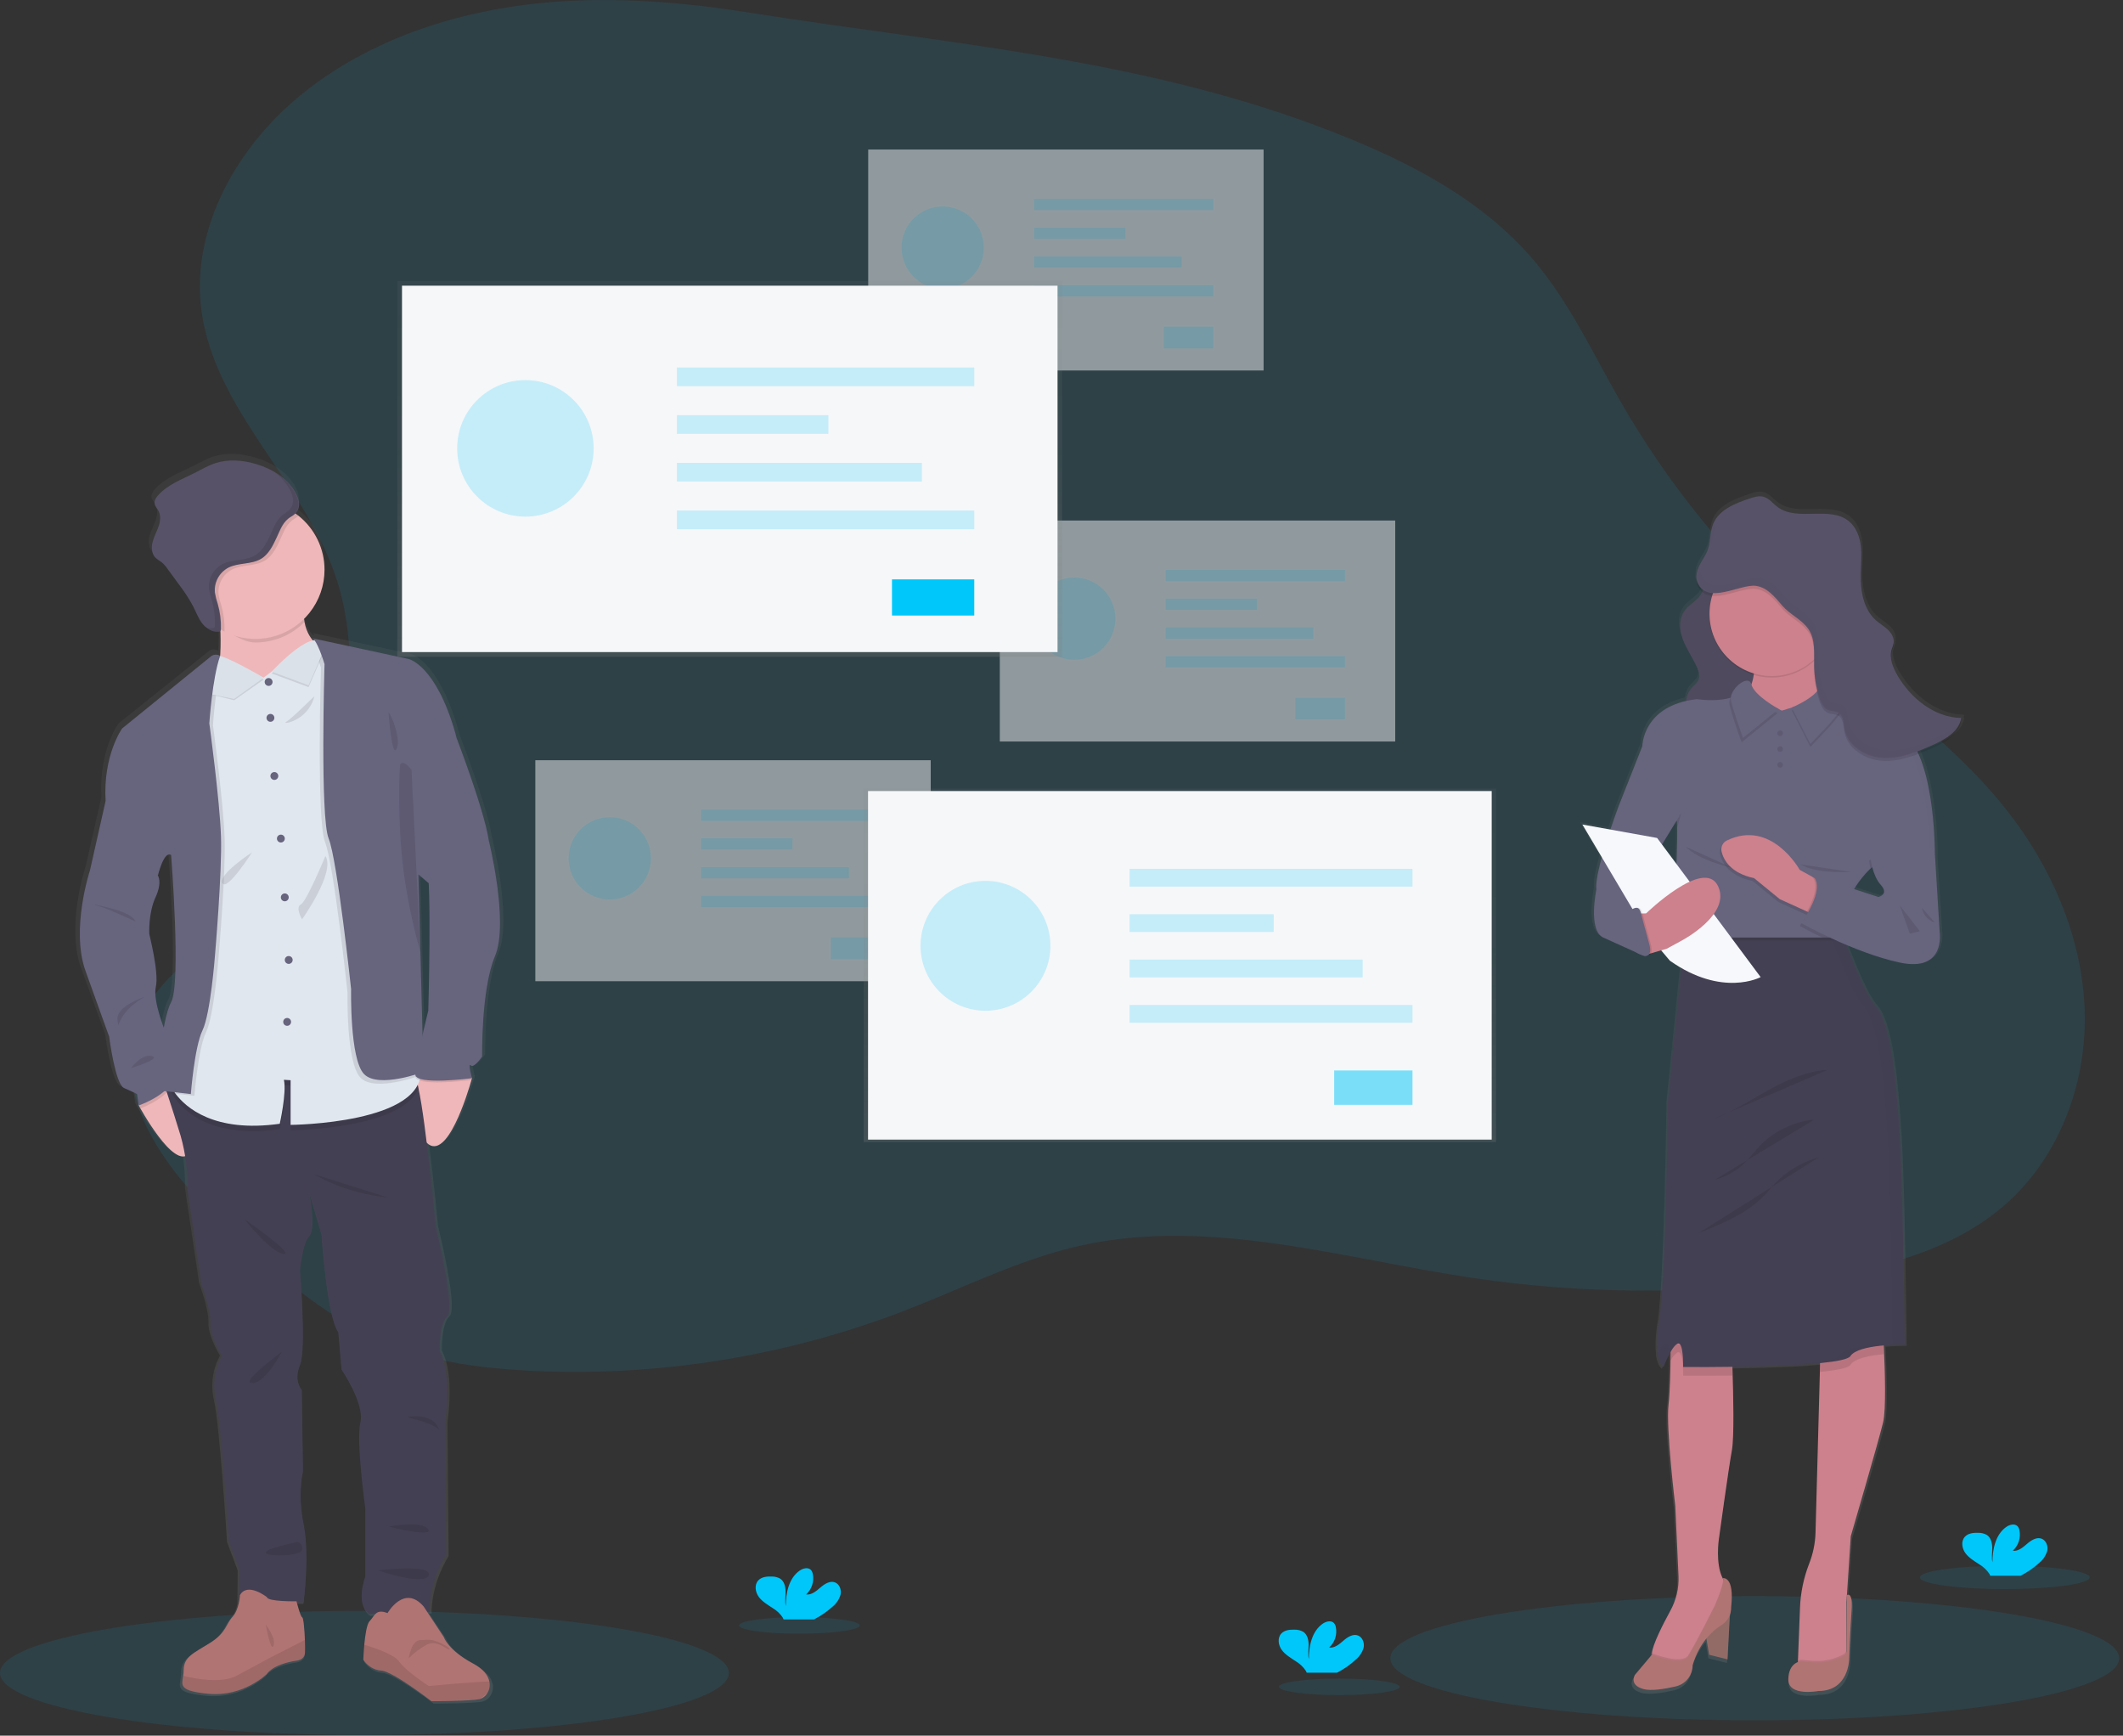 <svg width="482" height="394" viewBox="0 0 482 394" fill="none" xmlns="http://www.w3.org/2000/svg">
<rect x="0" y="0" width="482" height="394" fill="#333333" stroke="none"/>
<g clip-path="url(#clip0_55_111)">
<path opacity="0.1" d="M82.737 393.865C128.431 393.865 165.474 387.553 165.474 379.767C165.474 371.981 128.431 365.669 82.737 365.669C37.043 365.669 0 371.981 0 379.767C0 387.553 37.043 393.865 82.737 393.865Z" fill="#00C7FA"/>
<path opacity="0.1" d="M398.392 390.527C444.086 390.527 481.129 384.215 481.129 376.429C481.129 368.643 444.086 362.331 398.392 362.331C352.698 362.331 315.655 368.643 315.655 376.429C315.655 384.215 352.698 390.527 398.392 390.527Z" fill="#00C7FA"/>
<path opacity="0.1" d="M128.999 0.216C107.375 1.373 85.525 7.691 68.653 21.272C53.849 33.194 43.174 51.936 45.778 70.768C48.852 92.999 68.686 109.17 76.043 130.376C80.776 144.009 80.038 159.052 76.941 173.155C74.947 182.242 71.882 191.338 65.992 198.54C55.382 211.496 36.235 217.748 31.022 233.661C25.352 250.965 39.639 267.936 53.06 280.243C63.773 290.063 74.994 299.837 88.496 305.219C98.368 309.159 109.081 310.574 119.7 311.138C149.025 312.676 178.343 307.992 205.728 297.392C218.848 292.301 231.541 285.847 245.272 282.777C274.536 276.233 304.646 285.668 334.304 290.087C359.728 293.864 385.564 293.94 411.009 290.312C427.021 288.028 443.564 283.905 455.622 273.13C467.844 262.191 473.955 245.258 473.278 228.852C472.601 212.446 465.682 196.651 455.49 183.77C442.327 167.133 424.172 155.296 408.377 141.118C392.294 126.674 378.612 109.761 367.845 91.015C361.64 80.203 356.361 68.728 348.322 59.209C335.785 44.372 317.601 35.549 299.432 28.732C257.518 13.031 214.044 9.834 170.344 2.896C156.688 0.719 142.834 -0.508 128.999 0.216V0.216Z" fill="#00C7FA"/>
<g opacity="0.7">
<path opacity="0.7" d="M121.539 172.577H211.308V222.741H121.539V172.577Z" fill="#F6F7F9"/>
<path opacity="0.2" d="M138.439 204.191C143.6 204.191 147.784 200.007 147.784 194.845C147.784 189.684 143.6 185.5 138.439 185.5C133.277 185.5 129.093 189.684 129.093 194.845C129.093 200.007 133.277 204.191 138.439 204.191Z" fill="#00C7FA"/>
<path opacity="0.2" d="M159.179 183.77H199.899V186.332H159.179V183.77ZM159.179 190.3H179.925V192.862H159.179V190.3ZM159.179 196.829H192.73V199.391H159.179V196.829ZM159.179 203.359H199.899V205.921H159.179V203.359ZM188.635 212.784H199.904V217.734H188.635V212.784Z" fill="#00C7FA"/>
<path opacity="0.7" d="M197.116 33.941H286.885V84.105H197.116V33.941Z" fill="#F6F7F9"/>
<path opacity="0.2" d="M214.021 65.555C219.182 65.555 223.366 61.371 223.366 56.209C223.366 51.048 219.182 46.864 214.021 46.864C208.859 46.864 204.675 51.048 204.675 56.209C204.675 61.371 208.859 65.555 214.021 65.555Z" fill="#00C7FA"/>
<path opacity="0.2" d="M234.761 45.134H275.481V47.696H234.761V45.134ZM234.761 51.663H255.507V54.226H234.761V51.663ZM234.761 58.193H268.312V60.755H234.761V58.193ZM234.761 64.728H275.481V67.29H234.761V64.728ZM264.213 74.148H275.481V79.098H264.213V74.148Z" fill="#00C7FA"/>
<path opacity="0.7" d="M226.995 118.163H316.765V168.327H226.995V118.163Z" fill="#F6F7F9"/>
<path opacity="0.2" d="M243.895 149.782C249.056 149.782 253.241 145.598 253.241 140.436C253.241 135.275 249.056 131.091 243.895 131.091C238.734 131.091 234.55 135.275 234.55 140.436C234.55 145.598 238.734 149.782 243.895 149.782Z" fill="#00C7FA"/>
<path opacity="0.2" d="M264.64 129.361H305.36V131.923H264.64V129.361ZM264.64 135.891H285.386V138.453H264.64V135.891ZM264.64 142.42H298.191V144.982H264.64V142.42ZM264.64 148.95H305.36V151.512H264.64V148.95ZM294.092 158.375H305.36V163.325H294.092V158.375Z" fill="#00C7FA"/>
</g>
<path d="M90.202 63.797H241.154V149.091H90.202V63.797Z" fill="url(#paint0_linear_55_111)"/>
<path d="M91.269 64.854H240.101V148.028H91.269V64.854Z" fill="#F6F7F9"/>
<path opacity="0.2" d="M119.287 117.275C127.844 117.275 134.781 110.338 134.781 101.78C134.781 93.223 127.844 86.286 119.287 86.286C110.73 86.286 103.792 93.223 103.792 101.78C103.792 110.338 110.73 117.275 119.287 117.275Z" fill="#00C7FA"/>
<path opacity="0.2" d="M153.684 83.414H221.199V87.659H153.684V83.414ZM153.684 94.245H188.076V98.49H153.684V94.245ZM153.684 105.071H209.31V109.316H153.684V105.071ZM153.684 115.897H221.199V120.142H153.684V115.897Z" fill="#00C7FA"/>
<path d="M202.513 131.523H221.194V139.731H202.513V131.523Z" fill="#00C7FA"/>
<path d="M196.086 179.022H339.663V259.253H196.086V179.022Z" fill="url(#paint1_linear_55_111)"/>
<path d="M197.078 179.572H338.671V258.698H197.078V179.572Z" fill="#F6F7F9"/>
<path opacity="0.2" d="M223.737 229.444C231.879 229.444 238.48 222.844 238.48 214.702C238.48 206.56 231.879 199.96 223.737 199.96C215.595 199.96 208.995 206.56 208.995 214.702C208.995 222.844 215.595 229.444 223.737 229.444Z" fill="#00C7FA"/>
<path opacity="0.2" d="M256.456 197.229H320.685V201.267H256.456V197.229ZM256.456 207.533H289.175V211.571H256.456V207.533ZM256.456 217.833H309.375V221.871H256.456V217.833ZM256.456 228.133H320.685V232.171H256.456V228.133Z" fill="#00C7FA"/>
<path opacity="0.5" d="M302.911 242.997H320.685V250.806H302.911V242.997Z" fill="#00C7FA"/>
<path opacity="0.1" d="M38.952 135.35L39.302 135.426C39.2 135.356 39.074 135.328 38.952 135.35V135.35Z" fill="url(#paint2_linear_55_111)"/>
<path d="M111.685 189.961C110.646 182.985 104.31 166.71 104.31 166.71C104.197 166.24 104.074 165.742 103.933 165.262C99.435 149.801 93.211 148.433 93.211 148.433L70.914 143.68C71.098 143.795 71.258 143.945 71.384 144.122L71.031 144.178C70.008 142.971 69.332 141.509 69.076 139.948C69.034 139.717 68.996 139.477 68.968 139.233C70.57 137.672 71.82 135.787 72.634 133.703C73.447 131.62 73.805 129.386 73.684 127.153C73.563 124.919 72.966 122.737 71.931 120.754C70.897 118.77 69.451 117.031 67.689 115.653C67.459 115.47 67.219 115.296 66.975 115.122C68.028 114.008 68.06 112.452 67.275 110.891C65.517 107.238 61.7 104.93 57.77 103.807C54.771 102.946 51.518 102.669 48.547 103.609C46.85 104.145 45.308 105.052 43.719 105.847C40.757 107.328 37.495 108.498 35.257 110.929C34.735 111.497 34.261 112.221 34.411 112.969C34.529 113.528 34.966 113.956 35.252 114.454C35.887 115.564 35.723 116.96 35.295 118.168C34.867 119.376 34.218 120.518 33.913 121.741C33.607 122.963 33.729 124.439 34.66 125.323C35.112 125.677 35.583 126.006 36.07 126.31C36.581 126.742 37.029 127.244 37.401 127.8L40.043 131.368C41.276 132.95 42.377 134.631 43.333 136.394C43.987 137.686 44.499 139.073 45.378 140.23C45.637 140.573 45.932 140.889 46.257 141.17C46.173 141.137 46.084 141.109 45.999 141.071C46.388 141.451 46.851 141.747 47.358 141.942C47.866 142.136 48.408 142.226 48.951 142.204H49.083C49.284 142.201 49.477 142.122 49.623 141.983V142.453C49.67 144.169 49.666 145.993 49.543 147.704L49.337 147.601C49.03 147.447 48.686 147.384 48.346 147.42C48.005 147.456 47.681 147.589 47.414 147.803L26.875 164.256C26.875 164.256 22.414 170.367 23.035 180.898L19.438 196.702C19.438 196.702 14.94 210.114 18.399 219.69C21.859 229.266 23.867 234.733 23.867 234.733C23.867 234.733 25.249 245.611 27.327 246.485C29.404 247.36 30.302 247.858 30.302 247.858L30.716 250.458C30.716 250.458 30.852 250.707 31.097 251.139C32.611 253.767 38.209 263.047 41.467 262.06C41.874 264.578 42.052 267.129 41.998 269.68L45.214 291.304C45.214 291.304 47.461 297.185 47.325 300.264C47.188 303.343 49.952 307.725 49.952 307.725C48.274 310.794 47.782 314.372 48.57 317.78C49.886 323.529 51.546 350.071 51.546 350.071L53.967 356.502L53.897 364.023C53.696 365.245 53.184 366.395 52.411 367.361C50.85 369.053 50.954 371.009 47.24 373.317C43.526 375.625 41.129 376.495 41.129 379.574C41.124 380 41.087 380.424 41.016 380.843C40.668 383.095 39.996 384.308 46.892 384.966C54.987 385.732 60.384 380.449 60.384 380.449C60.384 380.449 61.573 378.291 67.181 377.421C67.181 377.421 69.095 377.318 69.203 375.621C69.24 375.038 69.231 373.919 69.179 372.687C69.09 370.337 68.864 367.601 68.568 367.465C68.197 367.3 67.539 364.935 67.313 364.08H68.874C68.874 364.08 70.326 353.202 68.874 346.15C67.421 339.099 68.737 334.111 68.737 334.111L68.46 315.505C68.46 315.505 66.5 313.516 68.037 309.897C69.574 306.277 68.037 288.347 68.037 288.347C68.037 288.347 68.596 281.917 70.185 280.412C71.774 278.908 70.265 270.987 70.185 270.573L73.006 280.069C73.006 280.069 74.252 298.953 76.884 302.375L77.646 310.921C77.646 310.921 83.042 318.791 82.004 323.036C80.965 327.281 83.113 342.601 83.113 342.601V358.269C83.113 358.269 80.687 364.564 84.081 366.821L85.543 366.764C85.045 367.234 84.688 367.888 84.133 368.466C83.484 369.133 83.118 371.672 82.911 373.853C82.737 375.701 82.68 377.29 82.68 377.29C82.68 377.29 84.133 379.598 86.831 379.753C89.53 379.908 98.457 386.734 98.457 386.734C98.457 386.734 107.285 386.734 109.565 386.264L109.702 386.231C110.434 385.997 111.049 385.493 111.422 384.82C111.882 384.042 112.031 383.119 111.84 382.235C111.554 380.886 110.487 379.414 108.113 378.15C102.194 375.024 101.315 372.1 101.315 372.1L97.437 366.289H97.991C97.991 366.289 97.648 360.131 101.865 353.221L101.592 322.777C101.592 322.777 103.318 312.308 100.347 306.629C100.347 306.629 100.102 300.608 102.091 298.76C104.079 296.913 99.444 278.236 99.444 278.236C99.444 278.236 98.504 268.213 97.357 259.065C102.025 263.493 106.872 247.543 107.699 244.708H107.821C107.821 244.708 107.798 244.633 107.765 244.502C107.732 244.37 107.821 244.299 107.821 244.299C107.821 244.276 106.787 240.609 107.544 241.357C108.301 242.104 110.176 239.307 110.176 239.307C110.176 239.307 109.899 224.048 113.152 216.357C116.405 208.666 111.685 189.961 111.685 189.961V189.961ZM97.775 199.669L97.799 199.626C98.269 208.944 97.705 228.824 97.705 228.824C97.705 228.824 97.065 231.372 96.379 234.371L95.885 215.483L95.415 197.694L97.775 199.669ZM38.2 193.247C38.2 193.247 40.55 222.666 38.2 226.906C37.528 228.114 36.968 230.262 36.503 232.721C35.727 230.681 34.082 225.89 34.669 223.352C35.431 220.061 33.146 211.444 33.146 211.242C33.146 211.04 32.94 206.452 34.599 202.926C36.258 199.401 35.154 197.896 35.154 197.896C35.154 197.896 36.541 192.152 38.2 193.247V193.247Z" fill="url(#paint3_linear_55_111)"/>
<path d="M43.926 259.502C41.881 268.509 33.729 254.886 31.872 251.619L31.496 250.942L32.38 246.8L37.053 244.896C37.791 245.282 38.49 245.739 39.14 246.26C41.712 248.253 45.505 252.526 43.926 259.502ZM107.154 244.76L107.102 244.962C107.102 245.023 107.06 245.094 107.036 245.183C106.237 248.004 101.484 263.827 96.896 259.432C91.875 254.609 94.315 243.533 94.315 243.533H94.362L104.925 242.452L107.017 244.605L107.154 244.76Z" fill="#EFB7B9"/>
<path d="M101.042 322.66L101.31 352.877C97.174 359.741 97.507 365.852 97.507 365.852L83.875 366.393C80.546 364.155 82.934 357.907 82.934 357.907V342.352C82.934 342.352 80.805 327.149 81.82 322.918C82.836 318.687 77.542 310.898 77.542 310.898L76.8 302.413C74.214 299.019 72.992 280.271 72.992 280.271L70.214 270.869C70.284 271.278 71.727 279.181 70.214 280.633C68.7 282.086 68.108 288.512 68.108 288.512C68.108 288.512 69.603 306.305 68.108 309.901C66.613 313.497 68.512 315.542 68.512 315.542L68.789 334.012C68.789 334.012 67.496 338.972 68.921 345.967C70.345 352.962 68.921 363.76 68.921 363.76H54.254L54.32 356.239L51.946 349.855C51.946 349.855 50.314 323.506 49.026 317.804C48.252 314.421 48.733 310.873 50.38 307.819C50.38 307.819 47.668 303.47 47.804 300.415C47.94 297.359 45.731 291.521 45.731 291.521L42.572 270.061C42.661 265.932 42.135 261.812 41.011 257.838C39.173 251.727 36.461 243.712 36.461 243.712L39.526 243.984L55.001 245.362C55.001 245.362 92.609 242.833 94.306 244.934C94.663 245.62 94.905 246.36 95.02 247.125C96.708 254.717 98.941 278.485 98.941 278.485C98.941 278.485 103.492 297.025 101.536 298.859C99.581 300.692 99.825 306.667 99.825 306.667C102.74 312.271 101.042 322.66 101.042 322.66V322.66Z" fill="#444053"/>
<path d="M69.24 375.202C69.132 376.885 67.252 376.989 67.252 376.989C61.752 377.854 60.586 379.997 60.586 379.997C60.586 379.997 55.288 385.239 47.353 384.501C40.588 383.852 41.241 382.62 41.589 380.411C41.658 379.994 41.695 379.573 41.697 379.151C41.697 376.095 44.048 375.226 47.71 372.936C51.372 370.647 51.273 368.705 52.801 367.027C54.329 365.349 54.484 362.091 54.484 362.091C56.214 359.083 60.595 362.561 60.595 362.561C60.797 363.628 67.318 363.502 67.318 363.502C67.318 363.502 68.183 366.966 68.624 367.168C68.916 367.305 69.137 370.022 69.226 372.339C69.269 373.515 69.273 374.629 69.24 375.202V375.202Z" fill="#B07473"/>
<path opacity="0.1" d="M69.24 375.202C69.132 376.885 67.252 376.989 67.252 376.989C61.752 377.854 60.586 379.997 60.586 379.997C60.586 379.997 55.288 385.239 47.353 384.501C40.588 383.852 41.241 382.62 41.589 380.411C44.612 381.163 50.394 382.207 53.769 380.373C58.47 377.825 61.822 376.044 61.822 376.044L69.217 372.278C69.269 373.515 69.273 374.629 69.24 375.202V375.202Z" fill="black"/>
<path d="M110.693 384.27C110.332 384.941 109.726 385.447 109.001 385.681C108.958 385.696 108.914 385.707 108.869 385.714C106.627 386.184 97.968 386.184 97.968 386.184C97.968 386.184 89.191 379.386 86.559 379.231C83.926 379.076 82.483 376.787 82.483 376.787C82.483 376.787 82.535 375.207 82.704 373.374C82.911 371.206 83.273 368.673 83.907 368.024C85.082 366.802 85.318 365.123 87.983 366.191C87.983 366.191 91.744 359.558 96.181 364.682L100.77 371.644C100.77 371.644 101.635 374.544 107.445 377.651C109.772 378.897 110.82 380.364 111.098 381.704C111.288 382.58 111.144 383.495 110.693 384.27V384.27Z" fill="#B07473"/>
<path opacity="0.1" d="M110.693 384.27C110.176 384.708 109.598 385.178 109.001 385.681C108.958 385.696 108.914 385.707 108.869 385.714C106.627 386.184 97.968 386.184 97.968 386.184C97.968 386.184 89.191 379.386 86.559 379.231C83.926 379.076 82.483 376.786 82.483 376.786C82.483 376.786 82.535 375.207 82.704 373.374C85.397 374.182 89.487 375.606 90.583 377.134C92.261 379.485 97.361 382.733 97.361 382.733C97.361 382.733 106.871 381.821 111.098 381.694C111.291 382.573 111.147 383.493 110.693 384.27V384.27Z" fill="black"/>
<path d="M73.678 147.272L61.145 160.514C61.145 160.514 45.966 159.395 48.617 154.911C49.966 152.631 50.178 147.859 50.06 143.694C49.948 139.684 49.534 136.271 49.534 136.271C49.534 136.271 70.825 125.675 69.193 135.557C68.847 137.42 68.826 139.328 69.132 141.198C70.058 146.19 73.678 147.272 73.678 147.272V147.272Z" fill="#EFB7B9"/>
<path opacity="0.1" d="M69.189 135.557C68.843 137.42 68.822 139.328 69.128 141.198C67.672 142.673 65.937 143.844 64.024 144.642C62.111 145.44 60.059 145.85 57.986 145.847C55.09 145.847 51.993 143.497 49.666 142.11C49.553 138.1 49.529 136.271 49.529 136.271C49.529 136.271 70.82 125.675 69.189 135.557Z" fill="black"/>
<path d="M73.678 129.342C73.679 132.897 72.473 136.348 70.257 139.128C68.041 141.908 64.947 143.853 61.481 144.645C58.015 145.437 54.383 145.028 51.179 143.486C47.976 141.944 45.391 139.359 43.849 136.156C42.306 132.953 41.897 129.321 42.688 125.855C43.479 122.389 45.424 119.294 48.204 117.078C50.984 114.861 54.434 113.655 57.99 113.656C61.545 113.656 64.995 114.865 67.774 117.082C69.615 118.551 71.102 120.416 72.124 122.539C73.146 124.661 73.677 126.986 73.678 129.342V129.342Z" fill="#EFB7B9"/>
<path opacity="0.1" d="M95.016 247.087C91.109 256.386 65.978 256.578 65.978 256.578V246.443L64.455 246.344C65.113 249.245 63.515 256.324 63.515 256.324C43.653 259.145 38.816 247.82 38.816 247.82L39.502 243.947L54.978 245.324C54.978 245.324 92.585 242.795 94.282 244.896C94.646 245.581 94.894 246.321 95.016 247.087V247.087Z" fill="black"/>
<path d="M65.978 255.356V245.216L64.455 245.122C65.113 248.023 63.515 255.102 63.515 255.102C48.57 257.208 42.125 251.341 39.855 248.286C39.449 247.761 39.1 247.193 38.816 246.593L44.876 212.469L46.286 162.249L48.472 153.439L48.979 149.208V149.161L49.031 149.185L50.573 149.848L59.825 153.844L70.388 145.913L70.543 145.796L71.064 145.401L71.934 146.101L74.092 147.831L81.021 192.556C81.021 192.556 93.037 226.995 95.265 240.896C95.354 241.451 95.43 241.968 95.486 242.452C96.948 255.121 65.978 255.356 65.978 255.356V255.356Z" fill="#E1E7EF"/>
<path d="M60.986 155.705C61.479 155.705 61.879 155.305 61.879 154.812C61.879 154.319 61.479 153.919 60.986 153.919C60.492 153.919 60.092 154.319 60.092 154.812C60.092 155.305 60.492 155.705 60.986 155.705Z" fill="#67647E"/>
<path d="M61.399 163.852C61.893 163.852 62.292 163.452 62.292 162.959C62.292 162.465 61.893 162.066 61.399 162.066C60.906 162.066 60.506 162.465 60.506 162.959C60.506 163.452 60.906 163.852 61.399 163.852Z" fill="#67647E"/>
<path d="M62.288 177.047C62.781 177.047 63.181 176.648 63.181 176.154C63.181 175.661 62.781 175.261 62.288 175.261C61.794 175.261 61.395 175.661 61.395 176.154C61.395 176.648 61.794 177.047 62.288 177.047Z" fill="#67647E"/>
<path d="M63.768 191.254C64.262 191.254 64.662 190.854 64.662 190.361C64.662 189.867 64.262 189.467 63.768 189.467C63.275 189.467 62.875 189.867 62.875 190.361C62.875 190.854 63.275 191.254 63.768 191.254Z" fill="#67647E"/>
<path d="M64.657 204.6C65.15 204.6 65.55 204.2 65.55 203.707C65.55 203.213 65.15 202.813 64.657 202.813C64.164 202.813 63.764 203.213 63.764 203.707C63.764 204.2 64.164 204.6 64.657 204.6Z" fill="#67647E"/>
<path d="M65.55 218.811C66.043 218.811 66.443 218.411 66.443 217.918C66.443 217.424 66.043 217.024 65.55 217.024C65.057 217.024 64.657 217.424 64.657 217.918C64.657 218.411 65.057 218.811 65.55 218.811Z" fill="#67647E"/>
<path d="M65.193 232.871C65.686 232.871 66.086 232.471 66.086 231.978C66.086 231.485 65.686 231.085 65.193 231.085C64.7 231.085 64.3 231.485 64.3 231.978C64.3 232.471 64.7 232.871 65.193 232.871Z" fill="#67647E"/>
<path opacity="0.1" d="M49.609 217.433C49.609 217.433 48.612 230.502 46.788 234.3C44.965 238.099 44.137 248.765 44.137 248.765L39.906 248.295C39.5 247.77 39.152 247.203 38.867 246.603L44.927 212.479L46.337 162.258L48.523 153.449L49.031 149.218C49.047 149.205 49.067 149.197 49.087 149.194C49.325 149.082 49.584 149.026 49.847 149.03C50.109 149.034 50.367 149.098 50.601 149.218L50.808 149.321C50.747 149.495 50.686 149.674 50.629 149.857C48.974 155.052 48.354 164.632 48.354 164.632C48.354 164.632 50.733 182.153 51.001 190.304C51.269 198.456 49.609 217.433 49.609 217.433V217.433Z" fill="black"/>
<path opacity="0.1" d="M39.14 246.26C39.093 246.368 39.04 246.473 38.98 246.575C37.33 249.362 33.146 251.135 31.872 251.619L31.496 250.942L32.38 246.8L37.053 244.896C37.791 245.282 38.49 245.739 39.14 246.26V246.26Z" fill="black"/>
<path d="M27.83 179.567L23.961 181.889L20.426 197.577C20.426 197.577 16.012 210.89 19.41 220.395C22.809 229.9 24.788 235.321 24.788 235.321C24.788 235.321 26.147 246.133 28.182 247.002C30.218 247.872 31.106 248.361 31.106 248.361L31.511 250.942C31.511 250.942 37.039 249.061 38.995 245.771C40.95 242.48 37.556 234.249 37.556 234.249C37.556 234.249 34.637 227.254 35.384 223.996C36.132 220.738 33.889 212.178 33.889 211.976C33.889 211.773 33.687 207.218 35.3 203.721C36.912 200.223 35.845 198.733 35.845 198.733L34.825 188.748L27.83 179.567Z" fill="#67647E"/>
<path opacity="0.1" d="M95.335 244.149C95.335 244.149 85.083 248.023 81.82 244.619C78.558 241.216 78.901 225.345 78.901 225.345C78.901 225.345 75.779 196.006 73.805 191.188C71.831 186.369 72.865 151.592 72.865 151.592C72.865 151.592 71.53 147.102 70.388 145.913C70.316 145.835 70.233 145.767 70.143 145.711L70.543 145.796L71.953 146.101L74.111 147.831L81.04 192.556C81.04 192.556 93.055 226.995 95.284 240.896L95.335 244.149Z" fill="black"/>
<path opacity="0.1" d="M107.154 245.169H107.036C105.748 245.334 94.344 246.711 94.301 244.342C94.302 244.067 94.317 243.792 94.348 243.519L104.911 242.438L107.003 244.591C107.041 244.732 107.074 244.854 107.102 244.948L107.154 245.169Z" fill="black"/>
<path d="M96.243 163.852L103.741 167.758C103.741 167.758 109.96 183.911 110.98 190.84C110.98 190.84 115.597 209.395 112.39 217.024C109.184 224.654 109.471 239.805 109.471 239.805C109.471 239.805 107.638 242.588 106.89 241.841C106.143 241.093 107.163 244.76 107.163 244.76C107.163 244.76 94.362 246.462 94.301 243.942C94.24 241.422 97.239 229.407 97.239 229.407C97.239 229.407 98.053 200.816 96.896 196.336C95.74 191.856 96.243 163.852 96.243 163.852V163.852Z" fill="#67647E"/>
<path opacity="0.1" d="M73.876 194.305C73.876 194.305 69.645 204.623 68.305 205.305C66.965 205.987 68.578 208.699 68.578 208.699C68.578 208.699 76.254 197.971 73.876 194.305V194.305ZM71.365 158.103C71.412 157.905 66.335 163.081 64.981 163.852C63.627 164.623 69.917 163.81 71.365 158.103ZM57.225 193.487C57.225 193.487 49.482 198.498 50.498 200.472C51.513 202.447 57.225 193.487 57.225 193.487ZM71.295 266.563C71.295 266.563 77.876 270.794 88.138 271.861L71.295 266.563ZM55.471 276.75C55.471 276.75 61.583 284.422 64.37 284.629C67.158 284.836 55.471 276.75 55.471 276.75ZM64.027 306.836C63.754 306.973 60.562 313.761 57.305 313.968C54.047 314.174 64.027 306.836 64.027 306.836ZM92.35 321.705C92.35 321.705 98.405 320.352 99.75 324.695C99.75 324.695 99.345 323.337 92.35 321.705ZM88.275 346.564C88.275 346.564 95.608 345.069 97.169 347.109C98.73 349.15 88.275 346.564 88.275 346.564V346.564ZM67.515 350.029C67.515 350.094 60.045 351.524 60.341 352.473C60.638 353.423 68.305 353.286 68.578 351.792C68.63 351.606 68.644 351.411 68.618 351.22C68.593 351.029 68.528 350.845 68.428 350.68C68.329 350.515 68.196 350.372 68.039 350.26C67.882 350.148 67.704 350.069 67.515 350.029ZM85.83 356.478C85.83 356.478 98.1 354.983 97.329 357.564C96.558 360.145 85.83 356.478 85.83 356.478ZM21.582 205.305C21.652 205.507 29.663 206.593 30.749 209.174C30.749 209.174 22.875 205.507 21.652 205.507L21.582 205.305ZM32.855 226.29C32.855 226.29 26.198 228.396 26.669 231.588C27.139 234.78 25.996 230.098 32.855 226.29ZM29.752 242.452C29.752 242.452 32.178 239.124 34.486 239.735C36.794 240.346 29.752 242.452 29.752 242.452ZM67.769 117.082C67.534 117.308 67.272 117.504 66.989 117.665C65.056 118.784 64.539 120.486 63.613 122.493C62.767 124.312 61.832 126.254 60.116 127.269C57.906 128.599 54.992 128.111 52.693 129.276C51.674 129.81 50.838 130.636 50.29 131.647C49.742 132.658 49.509 133.81 49.618 134.955C49.768 135.838 49.988 136.707 50.277 137.555C50.795 139.389 51.032 141.291 50.977 143.196C50.984 143.254 50.984 143.312 50.977 143.37C49.008 142.387 47.267 141.001 45.868 139.302C44.47 137.603 43.444 135.629 42.858 133.508C42.272 131.386 42.138 129.165 42.466 126.989C42.794 124.813 43.577 122.73 44.762 120.876C45.948 119.022 47.51 117.438 49.348 116.226C51.185 115.015 53.257 114.204 55.429 113.846C57.6 113.488 59.823 113.59 61.952 114.147C64.081 114.704 66.07 115.702 67.788 117.077L67.769 117.082Z" fill="black"/>
<path d="M67.36 112.362C65.635 108.738 61.888 106.449 58.033 105.311C55.09 104.46 51.899 104.183 48.979 105.118C47.315 105.649 45.797 106.528 44.241 107.337C41.331 108.808 38.13 109.97 35.944 112.386C35.436 112.945 34.966 113.669 35.116 114.412C35.229 114.967 35.661 115.39 35.939 115.883C36.564 116.983 36.409 118.37 35.981 119.569C35.553 120.768 34.928 121.886 34.627 123.118C34.326 124.35 34.444 125.793 35.356 126.672C35.797 127.021 36.255 127.347 36.729 127.65C37.227 128.083 37.665 128.581 38.031 129.131L40.621 132.67C41.839 134.241 42.924 135.911 43.865 137.663C44.513 138.946 45.012 140.319 45.872 141.466C46.732 142.613 48.081 143.534 49.511 143.407C49.621 143.411 49.731 143.388 49.83 143.341C49.93 143.293 50.017 143.223 50.084 143.135C50.14 143.023 50.166 142.898 50.159 142.773C50.218 140.868 49.981 138.965 49.459 137.132C49.17 136.284 48.95 135.415 48.801 134.532C48.691 133.387 48.925 132.236 49.473 131.224C50.02 130.213 50.857 129.388 51.875 128.853C54.178 127.692 57.093 128.181 59.303 126.851C61.018 125.812 61.954 123.889 62.8 122.07C63.74 120.081 64.243 118.361 66.175 117.242C68.108 116.123 68.314 114.266 67.36 112.362Z" fill="#585268"/>
<path opacity="0.1" d="M60.332 368.79C60.332 368.79 62.72 371.846 62.109 373.576C61.498 375.306 60.332 368.79 60.332 368.79ZM92.802 376.429C92.802 376.429 93.333 372.33 95.472 372.292C97.611 372.255 97.714 372.071 99.345 372.697C100.977 373.322 102.504 374.3 102.02 374.45C101.536 374.601 99.2 372.1 96.849 373.374C95.356 374.186 93.992 375.215 92.802 376.429V376.429ZM53.173 158.963L59.867 154.262C59.867 154.262 50.037 148.452 48.867 149.27C47.696 150.087 46.892 157.421 46.892 157.421L53.173 158.963Z" fill="black"/>
<path d="M53.144 158.657L59.867 153.844C59.867 153.844 50.037 148.038 48.867 148.851C47.696 149.664 46.892 157.412 46.892 157.412L53.144 158.657Z" fill="#E1E7EF"/>
<path opacity="0.03" d="M53.144 158.657L59.867 153.844C59.867 153.844 50.037 148.038 48.867 148.851C47.696 149.664 46.892 157.412 46.892 157.412L53.144 158.657Z" fill="black"/>
<path d="M49.976 148.908L49.774 148.804C49.475 148.652 49.138 148.589 48.804 148.624C48.471 148.659 48.154 148.79 47.894 149.002L27.736 165.356C27.736 165.356 23.355 171.416 23.975 181.875L35.859 198.719C35.859 198.719 37.218 193.012 38.849 194.098C38.849 194.098 41.157 223.3 38.849 227.512C36.541 231.724 35.52 247.477 35.52 247.477L43.329 248.361C43.329 248.361 44.142 237.699 45.975 233.896C47.809 230.093 48.796 217.024 48.796 217.024C48.796 217.024 50.446 198.037 50.173 189.881C49.901 181.725 47.527 164.214 47.527 164.214C47.527 164.214 48.19 153.947 49.976 148.908V148.908Z" fill="#67647E"/>
<path opacity="0.1" d="M70.054 155.982L61.681 152.88C61.681 152.88 72.348 141.203 73.673 147.681L70.054 155.982Z" fill="black"/>
<path d="M70.054 155.564L61.681 152.466C61.681 152.466 72.348 140.784 73.673 147.262L70.054 155.564Z" fill="#E1E7EF"/>
<path opacity="0.03" d="M70.054 155.564L61.681 152.466C61.681 152.466 72.348 140.784 73.673 147.262L70.054 155.564Z" fill="black"/>
<path opacity="0.1" d="M69.786 145.64C69.906 145.619 70.029 145.644 70.131 145.711L69.786 145.64Z" fill="black"/>
<path d="M70.599 144.822L92.825 149.617C92.825 149.617 98.936 150.976 103.35 166.32C107.765 181.664 97.305 200.472 97.305 200.472L94.997 198.512L96.153 243.336C96.153 243.336 85.896 247.205 82.638 243.806C79.38 240.407 79.714 224.532 79.714 224.532C79.714 224.532 76.593 195.184 74.618 190.351C72.644 185.519 73.678 150.755 73.678 150.755C73.678 150.755 71.84 144.554 70.599 144.822V144.822Z" fill="#67647E"/>
<path opacity="0.1" d="M90.921 173.385C90.606 173.677 90.244 187.239 91.603 197.562C92.437 203.849 93.723 210.068 95.453 216.169L93.436 174.8C93.436 174.8 91.871 172.488 90.921 173.385ZM88.204 161.704C88.749 162.042 91.128 167.678 90.037 169.991C88.947 172.304 88.204 161.704 88.204 161.704ZM67.228 112.362C66.14 110.213 64.441 108.434 62.344 107.248C63.901 108.358 65.159 109.835 66.006 111.549C66.946 113.453 66.683 115.362 64.817 116.443C62.951 117.524 62.368 119.263 61.446 121.271C60.6 123.09 59.66 125.031 57.944 126.047C55.735 127.382 52.825 126.893 50.521 128.049C49.502 128.585 48.666 129.411 48.119 130.423C47.571 131.435 47.337 132.587 47.447 133.733C47.594 134.616 47.814 135.486 48.105 136.333C48.627 138.166 48.861 140.069 48.801 141.974C48.809 142.098 48.785 142.223 48.73 142.336C48.663 142.424 48.576 142.494 48.477 142.542C48.377 142.589 48.267 142.612 48.157 142.608C47.581 142.653 47.004 142.546 46.483 142.298C46.863 142.674 47.316 142.967 47.814 143.161C48.312 143.354 48.845 143.443 49.379 143.422C49.489 143.425 49.599 143.402 49.699 143.355C49.799 143.308 49.886 143.237 49.953 143.149C50.007 143.036 50.032 142.912 50.028 142.787C50.084 140.882 49.848 138.979 49.327 137.146C49.036 136.299 48.816 135.429 48.669 134.546C48.56 133.401 48.794 132.25 49.341 131.239C49.889 130.227 50.725 129.402 51.743 128.867C54.047 127.706 56.957 128.195 59.166 126.865C60.882 125.826 61.822 123.903 62.669 122.084C63.609 120.095 64.107 118.375 66.039 117.256C67.971 116.137 68.178 114.266 67.228 112.362V112.362Z" fill="black"/>
<path opacity="0.1" d="M455.161 360.733C465.806 360.733 474.435 359.548 474.435 358.086C474.435 356.624 465.806 355.439 455.161 355.439C444.516 355.439 435.887 356.624 435.887 358.086C435.887 359.548 444.516 360.733 455.161 360.733Z" fill="#00C7FA"/>
<path opacity="0.1" d="M304.067 384.802C311.633 384.802 317.766 383.96 317.766 382.921C317.766 381.883 311.633 381.041 304.067 381.041C296.502 381.041 290.369 381.883 290.369 382.921C290.369 383.96 296.502 384.802 304.067 384.802Z" fill="#00C7FA"/>
<path opacity="0.1" d="M181.494 370.863C189.06 370.863 195.193 370.021 195.193 368.983C195.193 367.944 189.06 367.103 181.494 367.103C173.929 367.103 167.796 367.944 167.796 368.983C167.796 370.021 173.929 370.863 181.494 370.863Z" fill="#00C7FA"/>
<path d="M189.04 364.705C189.903 364.002 190.531 363.052 190.84 361.983C191.075 360.907 190.614 359.609 189.58 359.214C188.424 358.772 187.187 359.576 186.252 360.385C185.317 361.193 184.24 362.119 183.018 361.946C183.648 361.373 184.119 360.648 184.386 359.84C184.653 359.032 184.706 358.169 184.541 357.334C184.485 356.989 184.339 356.664 184.118 356.394C183.474 355.707 182.308 356.004 181.542 356.544C179.097 358.26 178.415 361.584 178.401 364.569C178.157 363.492 178.364 362.369 178.354 361.278C178.345 360.187 178.049 358.928 177.113 358.354C176.538 358.036 175.89 357.874 175.233 357.884C174.138 357.842 172.911 357.954 172.163 358.758C171.223 359.755 171.472 361.428 172.281 362.519C173.089 363.61 174.326 364.31 175.463 365.067C176.373 365.61 177.149 366.35 177.734 367.234C177.804 367.358 177.861 367.488 177.903 367.624H184.795C186.333 366.844 187.761 365.863 189.04 364.705V364.705ZM462.979 354.786C463.847 354.084 464.482 353.135 464.798 352.064C465.033 350.988 464.572 349.714 463.538 349.295C462.382 348.853 461.145 349.657 460.21 350.466C459.274 351.274 458.198 352.2 456.971 352.027C457.603 351.456 458.075 350.731 458.342 349.922C458.609 349.114 458.661 348.25 458.494 347.415C458.443 347.068 458.297 346.743 458.071 346.475C457.431 345.788 456.266 346.084 455.499 346.625C453.055 348.341 452.373 351.665 452.359 354.65C452.11 353.573 452.322 352.45 452.312 351.359C452.303 350.268 452.002 349.009 451.071 348.435C450.496 348.117 449.848 347.955 449.191 347.965C448.091 347.923 446.868 348.035 446.116 348.839C445.176 349.836 445.425 351.509 446.238 352.6C447.052 353.691 448.283 354.391 449.421 355.148C450.331 355.691 451.107 356.431 451.692 357.315C451.76 357.44 451.817 357.57 451.861 357.705H458.748C460.282 356.925 461.705 355.943 462.979 354.786V354.786ZM307.786 376.763C308.649 376.059 309.278 375.11 309.591 374.041C309.821 372.96 309.361 371.691 308.331 371.272C307.175 370.83 305.938 371.63 305.003 372.443C304.067 373.256 302.991 374.173 301.764 374.004C302.395 373.432 302.867 372.707 303.134 371.899C303.401 371.09 303.454 370.227 303.287 369.392C303.234 369.046 303.088 368.721 302.864 368.452C302.22 367.765 301.059 368.061 300.288 368.602C297.843 370.323 297.162 373.642 297.148 376.631C296.903 375.555 297.11 374.431 297.105 373.341C297.101 372.25 296.795 370.99 295.864 370.417C295.289 370.1 294.641 369.938 293.984 369.947C292.884 369.909 291.662 370.017 290.909 370.821C289.969 371.822 290.218 373.496 291.032 374.582C291.845 375.668 293.077 376.368 294.209 377.13C295.132 377.679 295.916 378.431 296.504 379.33C296.571 379.453 296.628 379.582 296.673 379.715H303.555C305.092 378.926 306.515 377.933 307.786 376.763V376.763Z" fill="#00C7FA"/>
<path d="M445.928 162.258C439.761 162.136 434.317 157.764 431.233 152.461C430.425 151.195 429.917 149.761 429.748 148.268C429.769 147.928 429.826 147.591 429.917 147.262C430.115 146.765 430.272 146.252 430.387 145.73C430.413 145.521 430.413 145.309 430.387 145.1V145.072C430.537 143.934 429.87 142.839 429.033 142.054C428.196 141.268 427.176 140.7 426.316 139.943C423.664 137.616 422.861 133.883 422.809 130.329V130.141C422.837 128.623 422.959 127.095 422.945 125.572C422.966 124.707 422.929 123.842 422.832 122.982C422.579 120.829 421.761 118.638 420.068 117.265C415.654 113.688 408.231 117.411 403.667 114.026C402.553 113.204 401.655 111.977 400.31 111.676C399.29 111.432 398.232 111.761 397.24 112.09C393.875 113.199 390.123 114.661 388.807 117.933C388.055 119.813 388.266 121.924 387.575 123.814C387.105 125.078 386.273 126.164 385.653 127.368C385.141 128.27 384.892 129.298 384.933 130.334C384.881 130.871 384.957 131.412 385.154 131.914C385.387 132.513 385.761 133.047 386.245 133.47C386.068 133.842 385.847 134.193 385.587 134.513C384.726 135.566 383.406 136.318 382.512 137.334C380.858 139.252 380.919 141.861 381.737 144.117C382.555 146.374 384.021 148.428 385.027 150.623C385.465 151.564 385.817 152.645 385.361 153.594C385.046 154.253 384.388 154.751 383.876 155.32C383.125 156.162 382.655 157.217 382.531 158.338C372.457 160.636 372.452 168.727 372.452 168.727L367.018 182.425C367.018 182.425 366.148 184.729 365.138 187.77L358.697 186.619L363.144 194.112C362.294 197.163 361.696 199.993 361.894 201.413C361.894 201.413 359.896 210.814 363.45 212.455L371.301 215.986C371.639 216.191 372.005 216.349 372.386 216.456L372.706 216.597C372.82 216.653 372.946 216.682 373.073 216.682C373.2 216.682 373.325 216.653 373.439 216.597H373.566C373.726 216.613 373.887 216.59 374.036 216.531C374.213 216.439 374.351 216.287 374.427 216.103C374.428 216.089 374.428 216.075 374.427 216.061L376.777 215.379L378.77 217.73C379.668 218.359 380.547 218.91 381.408 219.403L378.343 250.053C378.343 250.053 377.844 290.792 376.345 300.067C375.785 303.503 375.781 305.844 375.992 307.438L375.936 307.541C376.307 310.16 377.271 310.677 377.271 310.677V310.639L377.327 310.677C377.781 309.488 378.32 308.333 378.94 307.222V307.889C378.911 311.349 378.803 316.186 378.469 319.331C377.858 324.681 380.026 342.404 380.026 342.404L380.773 358.528C380.894 361.264 380.26 363.98 378.94 366.379C377.167 369.599 374.859 374.126 374.709 376.133C374.702 376.243 374.702 376.353 374.709 376.462L370.779 381.036C370.779 381.036 369.274 383.354 372.659 384.289C374.478 384.797 377.623 384.289 380.143 383.692C381.245 383.439 382.229 382.821 382.934 381.937C383.639 381.054 384.024 379.957 384.026 378.827C384.675 376.606 385.766 374.538 387.232 372.748L387.867 376.457L392.098 377.506L392.638 367.338C392.858 366.765 392.957 366.154 392.93 365.542C393.762 358.312 390.969 358.96 390.969 358.96C391.04 359.029 391.088 359.118 391.106 359.214C391.059 359.134 391.012 359.05 390.969 358.965C389.253 355.58 390.095 350.033 390.095 350.033C390.095 350.033 392.319 333.918 393.099 329.664C393.649 326.66 393.423 316.816 393.24 311.302C393.24 311.072 393.24 310.832 393.216 310.639C399.765 310.555 407.789 310.329 413.43 309.784V310.451L412.387 348.529C412.317 350.955 411.825 353.351 410.934 355.609C410.934 355.651 410.897 355.693 410.883 355.736C409.634 358.917 408.923 362.283 408.777 365.697L408.306 377.797V378.131C407.465 378.455 406.139 379.391 406.102 382.103C406.045 386.076 413.045 384.75 413.045 384.75C420.045 384.75 420.096 377.463 420.096 377.463C420.096 377.463 420.322 370.783 420.651 366.313C420.98 361.842 419.598 362.829 419.598 362.829L419.495 375.522V375.621V364.475L419.603 362.858V362.811L419.626 362.467L420.496 349.352C420.496 349.352 426.941 327.492 427.942 323.299C428.652 320.323 428.356 311.344 428.121 306.376C428.121 306.145 428.121 305.929 428.093 305.717C430.086 305.539 431.854 305.52 432.563 305.52H432.888C432.888 305.52 432.554 270.413 431.722 257.166C430.89 243.919 429.555 231.828 426.217 228.184C424.205 225.984 421.399 219.187 419.49 214.152C423.47 215.876 427.601 217.229 431.83 218.195C442.388 220.404 440.945 211.238 440.945 211.238L439.873 193.905H439.944C439.905 189.364 439.516 184.833 438.778 180.352C438.223 176.916 437.368 173.362 436.061 170.48C437.208 170.043 438.336 169.54 439.446 169.07C442.313 167.805 445.557 166.01 445.961 162.916H445.82C445.873 162.7 445.909 162.48 445.928 162.258V162.258ZM380.482 187.333C380.51 189.124 380.439 192.227 380.336 195.663L376.984 191.188L380.345 185.735L380.482 187.333ZM426.814 203.18L421.229 201.384C422.221 199.84 423.378 198.409 424.68 197.116L425.15 196.646L424.976 196.683L425.249 196.439L425.409 196.401L425.15 196.646L425.456 196.585C425.793 197.988 426.444 199.296 427.359 200.411C429.353 202.63 426.795 203.18 426.795 203.18H426.814Z" fill="url(#paint4_linear_55_111)"/>
<path d="M392.868 364.301L392.21 376.683L388.045 375.644L387.166 370.492L392.868 364.301Z" fill="#A27772"/>
<path opacity="0.1" d="M392.868 364.301L392.21 376.683L388.045 375.644L387.166 370.492L392.868 364.301Z" fill="black"/>
<path d="M408.156 378.328L414.512 379.645L419.213 375.48V363.751L419.316 362.148V362.101L419.34 361.762L420.195 348.741C420.195 348.741 426.551 327.036 427.538 322.885C428.239 319.928 427.947 311.011 427.717 306.084C427.623 304.063 427.538 302.713 427.538 302.713L413.51 299.315L413.214 310.127L412.189 347.923C412.12 350.331 411.633 352.709 410.751 354.951L410.704 355.077C409.482 358.244 408.795 361.591 408.668 364.982L408.198 376.993V377.327L408.156 378.328Z" fill="#CC818C"/>
<path opacity="0.1" d="M419.335 361.767V362.101L419.358 361.762L419.335 361.767ZM408.156 378.328L414.512 379.645L419.213 375.48V374.483C419.198 374.705 419.129 374.919 419.011 375.107C418.892 375.295 418.729 375.451 418.536 375.56L418.47 375.597C416.281 376.756 413.799 377.247 411.334 377.007L408.852 376.796C408.628 376.821 408.408 376.874 408.198 376.956V377.289L408.156 378.328Z" fill="black"/>
<path d="M418.484 375.926L418.55 375.889C418.757 375.773 418.93 375.604 419.05 375.399C419.17 375.194 419.232 374.96 419.232 374.723L419.335 362.096C419.335 362.096 420.708 361.123 420.379 365.561C420.05 369.998 419.829 376.631 419.829 376.631C419.829 376.631 419.777 383.866 412.871 383.866C412.871 383.866 405.965 385.178 406.017 381.234C406.069 377.29 408.871 377.125 408.871 377.125L411.348 377.341C413.814 377.576 416.294 377.084 418.484 375.926V375.926Z" fill="#B07473"/>
<path d="M375.057 375.644C375.221 378.493 383.603 376.848 383.603 376.848L389.244 365.89C389.244 365.89 393.945 362.27 391.595 359.092C391.467 358.92 391.351 358.739 391.247 358.551V358.523C391.195 358.439 391.153 358.354 391.106 358.265C389.413 354.908 390.245 349.403 390.245 349.403C390.245 349.403 392.436 333.42 393.207 329.189C393.748 326.204 393.527 316.431 393.343 310.959C393.273 308.688 393.207 307.156 393.207 307.156L379.283 303.433V307.584C379.255 311.015 379.151 315.82 378.813 318.941C378.211 324.258 380.35 341.849 380.35 341.849L381.088 357.86C381.193 360.571 380.554 363.258 379.24 365.631C377.492 368.828 375.216 373.327 375.057 375.32C375.047 375.428 375.047 375.536 375.057 375.644V375.644Z" fill="#CC818C"/>
<path opacity="0.1" d="M375.057 375.644C375.221 378.493 383.603 376.848 383.603 376.848L389.244 365.89C389.244 365.89 393.945 362.27 391.595 359.092C391.467 358.92 391.351 358.739 391.247 358.552C391.172 360.211 389.366 364.353 389.366 364.353C389.366 364.353 384.708 373.675 383.255 375.809C381.803 377.943 375.334 375.414 375.094 375.339C375.073 375.439 375.061 375.542 375.057 375.644V375.644Z" fill="black"/>
<path d="M391.096 358.255C391.096 358.255 393.851 357.616 393.033 364.794C393.063 365.61 392.876 366.42 392.493 367.141C392.109 367.861 391.541 368.468 390.847 368.898C388.877 370.139 385.831 372.805 384.294 377.99C384.295 379.11 383.918 380.197 383.223 381.075C382.528 381.953 381.557 382.571 380.467 382.827C377.981 383.405 374.878 383.918 373.082 383.415C369.74 382.475 371.202 380.185 371.202 380.185L375.038 375.635C375.038 375.635 381.723 378.267 383.203 376.128C384.684 373.989 389.315 364.672 389.315 364.672C389.315 364.672 391.933 358.857 391.096 358.255V358.255Z" fill="#B07473"/>
<path opacity="0.1" d="M413.529 300.617L413.233 311.429C416.994 311.067 419.645 310.559 420.106 309.849C421.088 308.322 424.68 307.673 427.735 307.41C427.641 305.388 427.557 304.039 427.557 304.039L413.529 300.617ZM379.269 308.881C379.629 308.152 380.156 307.518 380.806 307.029C382.287 306.206 382.127 312.289 382.127 312.289C382.127 312.289 387.039 312.336 393.334 312.256C393.263 309.981 393.197 308.453 393.197 308.453L379.273 304.73C379.273 304.73 379.292 306.465 379.269 308.881Z" fill="black"/>
<path d="M377.684 310.329C377.684 310.329 379.33 305.877 380.806 305.059C382.282 304.241 382.127 310.32 382.127 310.32C382.127 310.32 418.296 310.649 420.106 307.852C421.916 305.055 432.436 305.224 432.436 305.224C432.436 305.224 432.107 270.366 431.285 257.213C430.462 244.06 429.146 232.058 425.86 228.443C423.73 226.093 420.689 218.529 418.837 213.48C417.816 210.72 417.144 208.713 417.144 208.713L382.62 210.688L382.338 213.48L378.672 250.147C378.672 250.147 378.201 290.576 376.697 299.799C375.193 309.022 377.684 310.329 377.684 310.329V310.329Z" fill="#444053"/>
<g opacity="0.1">
<path opacity="0.1" d="M417.318 307.875C419.123 305.083 429.649 305.247 429.649 305.247C429.649 305.247 429.32 270.39 428.497 257.236C427.674 244.083 426.358 232.082 423.072 228.467C420.943 226.116 417.901 218.552 416.049 213.503C415.193 211.186 414.582 209.399 414.408 208.887L417.088 208.737C417.088 208.737 417.76 210.744 418.78 213.503C420.661 218.552 423.674 226.125 425.803 228.467C429.094 232.082 430.406 244.083 431.228 257.236C432.051 270.39 432.361 305.224 432.361 305.224C432.361 305.224 421.841 305.055 420.035 307.875C418.489 310.263 391.872 310.371 384.144 310.353C394.053 310.306 415.908 310.009 417.318 307.875ZM378.004 305.055C378.672 304.683 379.005 305.713 379.17 306.935C378.574 308.019 378.054 309.144 377.614 310.301C377.614 310.301 376.674 309.788 376.298 307.189C376.819 306.263 377.426 305.379 378.004 305.055V305.055Z" fill="black"/>
</g>
<path d="M388.351 124.378C385.963 127.64 388.379 132.271 385.817 135.439C384.971 136.488 383.669 137.235 382.785 138.26C381.149 140.168 381.215 142.754 382.019 144.996C382.823 147.239 384.275 149.274 385.272 151.455C385.704 152.396 386.052 153.463 385.606 154.403C385.295 155.056 384.665 155.55 384.139 156.119C382.494 157.957 382.447 160.514 383.33 162.677C384.214 164.839 385.911 166.715 387.561 168.539C388.219 169.263 389.051 170.057 390.147 170.038C390.724 169.992 391.281 169.808 391.773 169.502C395.673 167.449 398.631 163.973 400.033 159.795C401.218 155.865 400.968 151.641 399.328 147.878C397.917 144.554 395.623 141.367 395.605 137.851C395.605 135.063 397.038 132.403 397.292 129.624C397.602 126.254 395.605 120.895 391.534 119.423C391.801 121.6 389.583 122.723 388.351 124.378V124.378Z" fill="#585268"/>
<path opacity="0.1" d="M388.351 124.378C385.963 127.64 388.379 132.271 385.817 135.439C384.971 136.488 383.669 137.235 382.785 138.26C381.149 140.168 381.215 142.754 382.019 144.996C382.823 147.239 384.275 149.274 385.272 151.455C385.704 152.396 386.052 153.463 385.606 154.403C385.295 155.056 384.665 155.55 384.139 156.119C382.494 157.957 382.447 160.514 383.33 162.677C384.214 164.839 385.911 166.715 387.561 168.539C388.219 169.263 389.051 170.057 390.147 170.038C390.724 169.992 391.281 169.808 391.773 169.502C395.673 167.449 398.631 163.973 400.033 159.795C401.218 155.865 400.968 151.641 399.328 147.878C397.917 144.554 395.623 141.367 395.605 137.851C395.605 135.063 397.038 132.403 397.292 129.624C397.602 126.254 395.605 120.895 391.534 119.423C391.801 121.6 389.583 122.723 388.351 124.378V124.378ZM414.86 242.899C410.074 243.152 405.571 245.207 401.382 247.534C397.193 249.861 393.141 252.517 388.633 254.153L414.86 242.899ZM411.884 254.171C407.149 254.626 402.737 256.77 399.455 260.212C398.293 261.444 397.292 262.826 396.079 264.006C394.22 265.812 391.925 267.108 389.418 267.767L411.884 254.171ZM412.866 262.746C409.05 263.805 405.596 265.887 402.877 268.768C402.144 269.558 401.467 270.409 400.743 271.194C396.78 275.425 391.186 277.704 385.784 279.839" fill="black"/>
<path d="M412.457 143.769C412.564 147.593 412.894 151.407 413.445 155.193C413.886 157.891 414.516 160.293 415.419 161.36C418.047 164.487 402.595 168.68 402.595 168.68L393.47 161.628C393.47 161.628 400.705 154.967 397.334 148.466C393.964 141.964 412.457 143.769 412.457 143.769V143.769Z" fill="#CC818C"/>
<path opacity="0.1" d="M382.338 213.48H418.837C417.817 210.72 417.144 208.713 417.144 208.713L382.62 210.688L382.338 213.48Z" fill="black"/>
<path d="M379.988 212.822H419.006C417.911 208.901 419.006 205.267 420.571 202.48C421.665 200.521 423.042 198.734 424.656 197.177L424.924 196.937L438.557 193.914L439.291 193.755C439.291 193.755 439.399 168.985 430.631 165.587C421.864 162.188 416.599 157.595 416.599 157.595L404.546 161.318L395.666 156.829C392.817 159.898 385.253 158.709 385.253 158.709C372.866 160.119 372.866 169.451 372.866 169.451C372.866 169.451 380.101 186.332 380.651 186.332C381.201 186.332 379.988 212.822 379.988 212.822V212.822Z" fill="#67647E"/>
<path opacity="0.1" d="M393.461 197.074C393.461 197.074 385.502 195.311 382.794 192.227L393.461 197.074ZM433.584 187.831L424.37 195.395C424.437 195.993 424.539 196.586 424.675 197.172L424.943 196.933L438.576 193.91L433.584 187.831ZM408.593 210.194C408.593 210.194 410.615 211.332 413.708 212.822H419.011C417.915 208.901 419.011 205.267 420.576 202.48L411.207 199.448C414.404 202.409 408.593 210.194 408.593 210.194V210.194Z" fill="black"/>
<path d="M378.343 166.461L372.861 169.418L367.488 183.008C367.488 183.008 361.899 197.915 362.444 201.864C362.444 201.864 360.474 211.176 363.981 212.822L373.129 216.959C373.29 217.032 373.47 217.053 373.644 217.018C373.817 216.983 373.976 216.895 374.097 216.766C374.218 216.637 374.295 216.473 374.318 216.298C374.341 216.122 374.308 215.944 374.224 215.788C372.922 213.32 371.493 209.465 373.754 207.326L371.122 201.85L380.651 186.299L383.824 180.949L378.343 166.461Z" fill="#67647E"/>
<path opacity="0.1" d="M390.523 193.962C390.993 195.898 392.601 198.874 397.903 199.998L403.742 204.764L409.933 207.585L412.453 208.727L413.525 200.999L411.094 199.668L408.274 198.122C408.274 198.122 401.885 186.539 391.764 191.432C391.299 191.649 390.922 192.018 390.697 192.478C390.471 192.938 390.409 193.462 390.523 193.962V193.962Z" fill="black"/>
<path d="M390.856 193.303C391.326 195.24 392.934 198.216 398.237 199.339L404.075 204.111L410.267 206.931L412.786 208.074L413.858 200.345L411.428 199.02L408.607 197.468C408.607 197.468 402.219 185.89 392.097 190.779C391.634 190.995 391.258 191.363 391.032 191.822C390.806 192.282 390.744 192.804 390.856 193.303V193.303Z" fill="#CC818C"/>
<path opacity="0.1" d="M402.261 153.801C410.071 153.801 416.402 147.47 416.402 139.661C416.402 131.851 410.071 125.52 402.261 125.52C394.452 125.52 388.121 131.851 388.121 139.661C388.121 147.47 394.452 153.801 402.261 153.801Z" fill="black"/>
<path d="M402.261 153.472C410.071 153.472 416.402 147.141 416.402 139.332C416.402 131.522 410.071 125.191 402.261 125.191C394.452 125.191 388.121 131.522 388.121 139.332C388.121 147.141 394.452 153.472 402.261 153.472Z" fill="#CC818C"/>
<path opacity="0.1" d="M411.019 169.54L406.788 161.276C406.788 161.276 413.012 158.765 413.463 155.851C413.915 152.936 419.424 159.264 418.23 161.36C417.036 163.457 411.019 169.54 411.019 169.54Z" fill="black"/>
<path d="M411.019 168.882L406.788 160.618C406.788 160.618 413.012 158.107 413.463 155.193C413.915 152.278 419.424 158.61 418.23 160.702C417.036 162.794 411.019 168.882 411.019 168.882Z" fill="#67647E"/>
<path d="M376.227 190.224L399.732 221.81C399.732 221.81 391.073 226.511 379.123 218.082L373.952 211.947L359.261 187.173L376.227 190.224Z" fill="#F6F8FB"/>
<path d="M371.601 207.397L373.74 207.34C373.74 207.34 386.809 194.648 390.015 201.069C393.221 207.491 381.878 213.48 381.878 213.48L378.427 215.36L373.905 216.677L371.028 212.812L371.601 207.397Z" fill="#CC818C"/>
<path opacity="0.1" d="M374.756 214.251C374.953 214.98 375.141 215.783 374.812 216.46C374.736 216.643 374.598 216.793 374.422 216.883C374.273 216.945 374.111 216.968 373.952 216.949C372.82 216.852 371.766 216.33 371.004 215.487C370.252 214.651 369.609 213.722 369.091 212.723C368.508 211.712 367.902 210.584 368.113 209.432C368.343 208.173 369.467 207.298 370.539 206.612C372.706 205.178 372.758 206.847 373.251 208.69L374.756 214.251Z" fill="black"/>
<path d="M374.427 214.251C374.624 214.98 374.812 215.783 374.483 216.46C374.407 216.643 374.269 216.793 374.093 216.883C373.944 216.945 373.783 216.968 373.623 216.949C372.491 216.852 371.437 216.33 370.675 215.487C369.923 214.651 369.28 213.722 368.762 212.723C368.179 211.712 367.573 210.584 367.784 209.432C368.015 208.173 369.138 207.298 370.21 206.612C372.377 205.178 372.429 206.847 372.922 208.69L374.427 214.251Z" fill="#67647E"/>
<path opacity="0.1" d="M380.646 186.299L381.741 184.451L380.782 187.883L380.646 186.299V186.299ZM410.267 206.913L412.786 208.055L413.858 200.327L411.428 199.001C413.087 200.91 411.635 204.454 410.267 206.913ZM420.379 197.943C420.379 197.943 412.241 198.437 408.791 196.218Z" fill="black"/>
<g opacity="0.1">
<path opacity="0.1" d="M419.368 203.133C420.464 201.175 421.842 199.389 423.458 197.83C423.845 197.587 424.247 197.367 424.661 197.172L437.354 194.568L438.087 194.408C438.087 194.408 438.2 169.639 429.428 166.24C424.512 164.365 419.903 161.768 415.753 158.535L416.716 158.239C416.716 158.239 421.977 162.841 430.744 166.231C439.511 169.62 439.413 194.408 439.413 194.408H438.096L425.103 196.895L424.37 197.595C422.74 199.225 421.344 201.071 420.219 203.081C418.504 206.27 418.113 210.006 419.133 213.48H417.788C416.707 209.559 417.821 205.925 419.368 203.133ZM384.726 159.419C384.938 159.391 385.14 159.358 385.356 159.334C386.246 159.46 387.142 159.534 388.04 159.555C386.934 159.586 385.827 159.54 384.726 159.419V159.419ZM403.333 161.962L395.303 157.915C395.47 157.783 395.627 157.64 395.774 157.487L404.151 161.718L403.333 161.962Z" fill="black"/>
</g>
<path d="M433.913 187.173L439.286 193.755L440.381 211.618C440.381 211.618 441.791 220.715 431.393 218.524C420.994 216.333 408.922 209.536 408.922 209.536C408.922 209.536 414.733 201.751 411.555 198.794L426.462 203.617C426.462 203.617 428.981 203.067 427.007 200.877C425.033 198.686 424.685 194.737 424.685 194.737L433.913 187.173Z" fill="#67647E"/>
<path opacity="0.1" d="M436.324 206.029L439.286 209.423C438.524 209.19 437.843 208.749 437.32 208.149C436.797 207.549 436.452 206.815 436.324 206.029V206.029ZM431.285 205.479L435.887 211.397L433.588 211.947L431.285 205.479ZM385.38 132.84C384.872 131.603 385.258 130.174 385.85 128.985C386.442 127.796 387.293 126.714 387.73 125.454C388.412 123.574 388.2 121.468 388.943 119.616C390.245 116.372 393.945 114.915 397.264 113.82C398.242 113.495 399.285 113.166 400.291 113.406C401.617 113.726 402.505 114.943 403.582 115.756C408.085 119.113 415.405 115.418 419.758 118.972C421.427 120.33 422.235 122.512 422.484 124.646C422.734 126.78 422.484 128.947 422.461 131.1C422.39 134.861 423.091 138.989 425.916 141.485C426.767 142.237 427.768 142.806 428.596 143.581C429.423 144.357 430.077 145.462 429.931 146.576C429.814 147.093 429.657 147.601 429.461 148.094C428.897 150.059 429.733 152.142 430.753 153.914C433.8 159.179 439.163 163.518 445.251 163.64C444.842 166.71 441.655 168.492 438.825 169.752C435.219 171.355 431.43 172.929 427.491 172.727C423.552 172.525 419.443 170.005 418.743 166.146C418.503 164.816 418.536 163.184 417.379 162.484C416.683 162.061 415.781 162.169 415.029 161.849C413.943 161.379 413.402 160.185 413.045 159.057C412.311 156.738 411.917 154.325 411.874 151.893C411.827 149.011 412.213 145.866 410.577 143.492C409.063 141.297 406.374 140.201 404.63 138.161C403.023 136.281 401.269 134.034 398.632 133.676C395.087 133.164 387.538 138.124 385.38 132.84V132.84Z" fill="black"/>
<path d="M385.38 132.182C384.872 130.945 385.258 129.516 385.85 128.327C386.442 127.137 387.293 126.056 387.73 124.796C388.412 122.916 388.2 120.81 388.943 118.958C390.245 115.714 393.945 114.257 397.264 113.161C398.242 112.837 399.285 112.508 400.291 112.748C401.617 113.067 402.505 114.285 403.582 115.098C408.085 118.459 415.405 114.76 419.758 118.314C421.427 119.677 422.235 121.854 422.484 123.988C422.734 126.122 422.484 128.289 422.461 130.442C422.39 134.203 423.091 138.33 425.916 140.827C426.767 141.579 427.768 142.148 428.596 142.923C429.423 143.699 430.077 144.804 429.931 145.918C429.813 146.437 429.656 146.946 429.461 147.441C428.897 149.401 429.733 151.488 430.753 153.256C433.8 158.521 439.163 162.86 445.251 162.982C444.842 166.052 441.655 167.834 438.825 169.093C435.219 170.701 431.43 172.271 427.491 172.069C423.552 171.867 419.443 169.347 418.743 165.464C418.503 164.134 418.536 162.503 417.379 161.802C416.683 161.379 415.781 161.487 415.029 161.168C413.943 160.698 413.402 159.504 413.045 158.375C412.311 156.056 411.917 153.643 411.874 151.211C411.827 148.329 412.213 145.184 410.577 142.81C409.063 140.615 406.374 139.52 404.63 137.48C403.023 135.599 401.269 133.352 398.632 132.995C395.087 132.529 387.538 137.465 385.38 132.182V132.182Z" fill="#585268"/>
<path opacity="0.1" d="M395.402 168.515L403.507 161.934C403.507 161.934 397.96 158.925 397.297 156.359C396.634 153.792 392.196 157.576 392.648 159.88C393.099 162.183 395.402 168.515 395.402 168.515Z" fill="black"/>
<path d="M395.731 167.528L403.836 160.947C403.836 160.947 398.289 157.938 397.626 155.371C396.963 152.805 392.525 156.589 392.976 158.892C393.428 161.196 395.731 167.528 395.731 167.528Z" fill="#67647E"/>
<path opacity="0.1" d="M404.151 167.1C404.507 167.1 404.795 166.812 404.795 166.456C404.795 166.101 404.507 165.812 404.151 165.812C403.795 165.812 403.507 166.101 403.507 166.456C403.507 166.812 403.795 167.1 404.151 167.1Z" fill="black"/>
<path opacity="0.1" d="M404.151 170.682C404.507 170.682 404.795 170.394 404.795 170.038C404.795 169.683 404.507 169.394 404.151 169.394C403.795 169.394 403.507 169.683 403.507 170.038C403.507 170.394 403.795 170.682 404.151 170.682Z" fill="black"/>
<path opacity="0.1" d="M404.151 174.26C404.507 174.26 404.795 173.971 404.795 173.616C404.795 173.26 404.507 172.972 404.151 172.972C403.795 172.972 403.507 173.26 403.507 173.616C403.507 173.971 403.795 174.26 404.151 174.26Z" fill="black"/>
<g opacity="0.1">
<path opacity="0.1" d="M388.642 123.048C389.282 121.285 389.145 119.31 389.742 117.538C389.469 117.931 389.24 118.354 389.061 118.798C388.318 120.65 388.525 122.766 387.848 124.641C387.848 124.674 387.815 124.712 387.801 124.749C388.133 124.209 388.414 123.639 388.642 123.048V123.048ZM439.784 167.345C436.178 168.952 432.389 170.523 428.445 170.32C424.501 170.118 420.402 167.599 419.702 163.716C419.462 162.385 419.495 160.754 418.338 160.054C417.643 159.63 416.74 159.739 415.988 159.419C414.897 158.949 414.361 157.755 414.004 156.627C413.269 154.304 412.875 151.888 412.833 149.453C412.786 146.571 413.167 143.426 411.536 141.052C410.022 138.857 407.333 137.762 405.589 135.721C403.977 133.841 402.228 131.594 399.586 131.237C395.966 130.767 388.412 135.703 386.259 130.419C385.914 129.42 385.963 128.327 386.395 127.363C386.24 127.626 386.09 127.89 385.953 128.158C385.342 129.347 384.957 130.776 385.483 132.012C387.641 137.296 395.191 132.337 398.815 132.83C401.452 133.188 403.206 135.449 404.818 137.315C406.562 139.336 409.247 140.451 410.76 142.651C412.396 145.001 412.016 148.17 412.063 151.047C412.101 153.48 412.494 155.895 413.228 158.215C413.586 159.339 414.126 160.566 415.212 161.008C415.964 161.323 416.867 161.219 417.563 161.642C418.714 162.338 418.686 163.993 418.921 165.3C419.622 169.183 423.73 171.707 427.67 171.909C431.609 172.112 435.403 170.537 439.004 168.929C441.599 167.777 444.49 166.174 445.265 163.551C444.006 165.276 441.805 166.447 439.784 167.345Z" fill="black"/>
</g>
</g>
<defs>
<linearGradient id="paint0_linear_55_111" x1="165.676" y1="149.091" x2="165.676" y2="63.797" gradientUnits="userSpaceOnUse">
<stop stop-color="#808080" stop-opacity="0.25"/>
<stop offset="0.54" stop-color="#808080" stop-opacity="0.12"/>
<stop offset="1" stop-color="#808080" stop-opacity="0.1"/>
</linearGradient>
<linearGradient id="paint1_linear_55_111" x1="267.875" y1="259.253" x2="267.875" y2="179.022" gradientUnits="userSpaceOnUse">
<stop stop-color="#808080" stop-opacity="0.25"/>
<stop offset="0.54" stop-color="#808080" stop-opacity="0.12"/>
<stop offset="1" stop-color="#808080" stop-opacity="0.1"/>
</linearGradient>
<linearGradient id="paint2_linear_55_111" x1="39.127" y1="135.445" x2="39.127" y2="135.359" gradientUnits="userSpaceOnUse">
<stop stop-color="#808080" stop-opacity="0.25"/>
<stop offset="0.54" stop-color="#808080" stop-opacity="0.12"/>
<stop offset="1" stop-color="#808080" stop-opacity="0.1"/>
</linearGradient>
<linearGradient id="paint3_linear_55_111" x1="65.691" y1="386.734" x2="65.691" y2="103.036" gradientUnits="userSpaceOnUse">
<stop stop-color="#808080" stop-opacity="0.25"/>
<stop offset="0.54" stop-color="#808080" stop-opacity="0.12"/>
<stop offset="1" stop-color="#808080" stop-opacity="0.1"/>
</linearGradient>
<linearGradient id="paint4_linear_55_111" x1="402.299" y1="384.943" x2="402.299" y2="111.573" gradientUnits="userSpaceOnUse">
<stop stop-color="#808080" stop-opacity="0.25"/>
<stop offset="0.54" stop-color="#808080" stop-opacity="0.12"/>
<stop offset="1" stop-color="#808080" stop-opacity="0.1"/>
</linearGradient>
<clipPath id="clip0_55_111">
<rect width="481.124" height="393.865" fill="white"/>
</clipPath>
</defs>
</svg>
